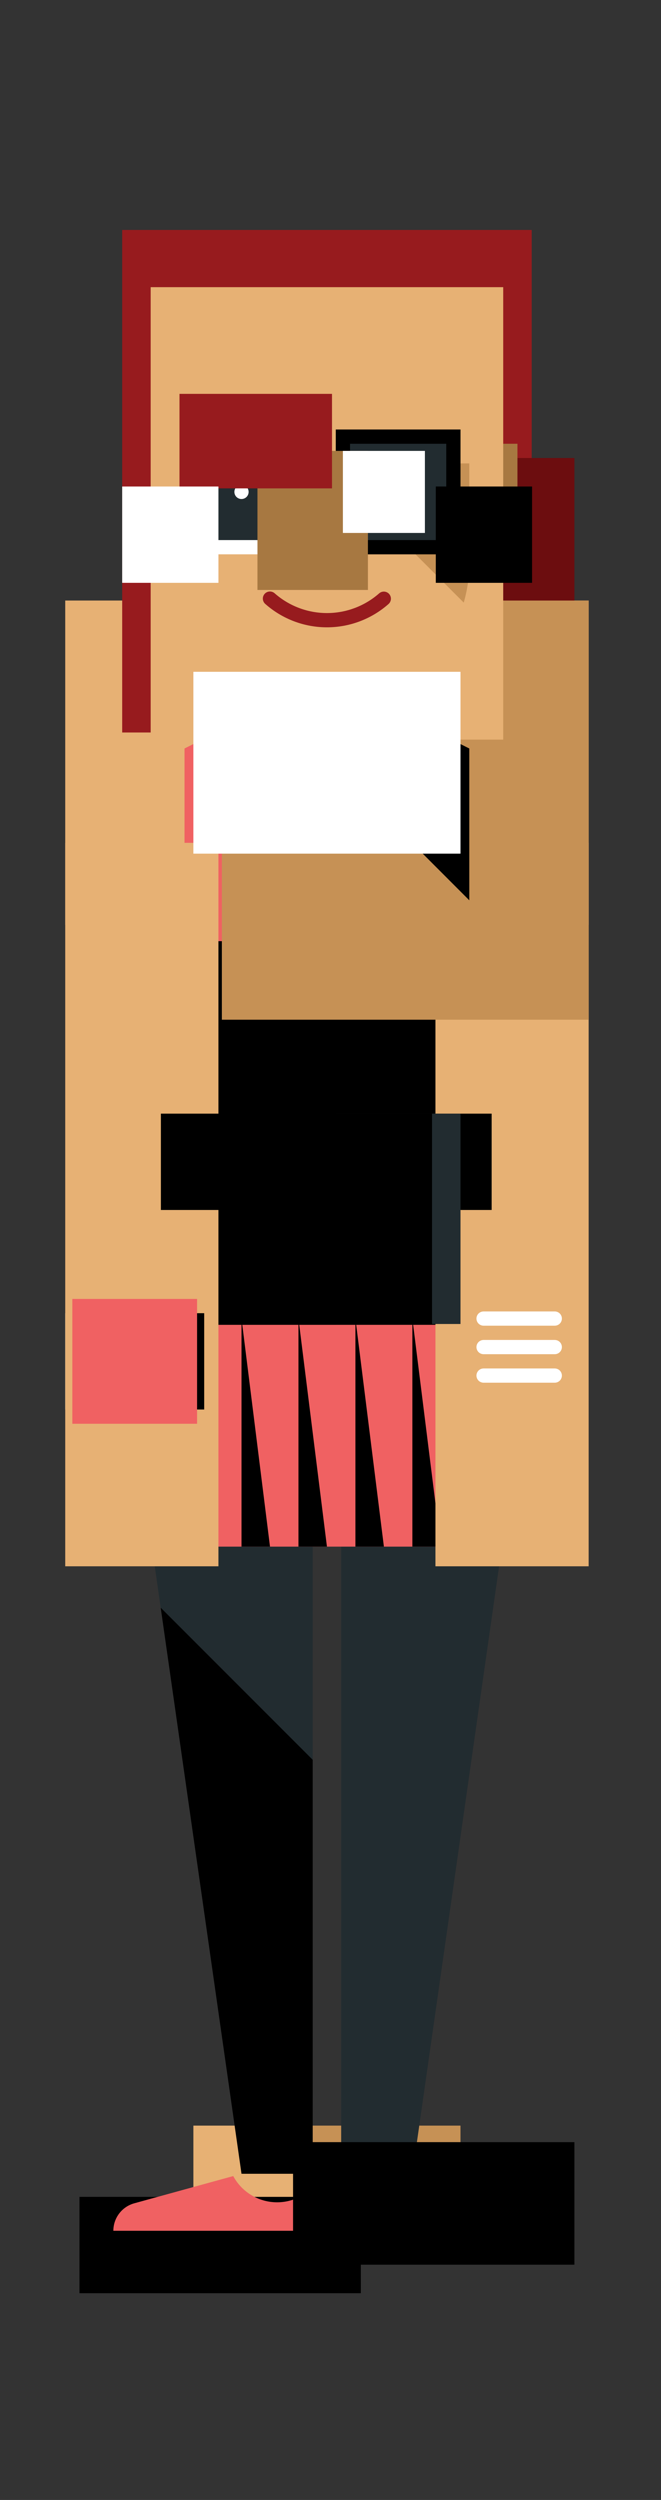 <svg xmlns="http://www.w3.org/2000/svg" id="b8f2e955-614a-4dc3-b21e-b171135577f5" data-name="6838c3e1-efa4-4623-9be6-c272a445ec4c" viewBox="0 0 90 340.16"><rect x="0" y="0" width="90" height="340.16" fill="#333333" stroke="none"/><defs><style>.d3c35da7-0ff5-4dda-9ea9-23249edc6ee5{fill:#fff}.c5e432ab-db93-4a2c-986b-cff7dea6713f{fill:#e7b174}.c8f229a9-c05c-4189-b38e-973518401b9a{fill:#c69155}.e3f99ac1-6a79-49f3-b896-6ed5889e7dac{clip-path:url(#96ea22d8-f8f8-43b4-ad80-5aa468d67c9f)}.b425e579-06b1-4326-9131-75b2cc952e65{clip-path:url(#88a82188-3cb7-4ee0-be93-7d4cdae191b3)}.f59e20cc-28da-42a0-bb8f-ae0146b5045e{fill:#222c30}.eaf030f9-6a17-46d3-93ae-e49d8360dac5{clip-path:url(#42da7485-30f3-4241-95bb-d804c335ddc5)}.e513681a-8c71-491c-8891-b6056133e06d{fill:#f06162}.f2d3cb32-27b6-4570-af65-b4e47acf2ef1{clip-path:url(#fd22d3e2-c019-4ccf-aa85-2006277b9e6c)}.c406a27d-0ec2-440d-ac98-3add5750fd7a{clip-path:url(#e2bb9e00-304b-4c52-a99a-42c8ce47c79c)}.fde27cd2-fed9-4eda-81b9-ad2f5081e758{clip-path:url(#588d50a7-1058-4794-8f33-68e347bd0172)}.a328f1d5-38bc-4c73-b894-035bdd6a2716{fill:#971b1e}.cb8c6e1b-3f5e-4efe-8d83-ad8930ad0d28{fill:#6c0d0f}.b7ccd431-9fbb-4b66-bc36-05a1dddaf9c1{clip-path:url(#e455d951-fdf6-40ed-8669-0972232664ad)}.b9871259-5ebf-408a-a196-73bf07e2afde{fill:#a77841}.bc7f77e3-152a-4e90-b2b5-b3dcf4966772{clip-path:url(#870cb549-caf9-48a3-8c02-eaf866a8e626)}.df75be03-4f1b-4f33-8205-961da875b5e9{clip-path:url(#d65ea779-058f-4dcc-8736-5549a80e5cb3)}.f7240d44-8e14-4faf-9a19-b08a3d128f79{clip-path:url(#5d3cf33b-013b-4db2-a217-504b761ba602)}.bc923eed-6d81-4f2e-933a-714b0b1d6eb1{clip-path:url(#6febc098-390e-45ff-8a89-54579a7d4bfe)}.c0d0bfe8-d59b-48e2-bc96-b5cb8034f71c{clip-path:url(#7e08644a-23a2-4036-b412-c7dd7ac1b7d4)}.ea11ab02-2a59-4ca6-83e6-a26532979bd0{clip-path:url(#66dd6d21-6d14-4c78-8ca8-145af388b9f7)}.cec0b42c-cefc-4969-87c5-93f51bff8baa{clip-path:url(#38ae7c6f-ccad-4e10-8479-441937685e4f)}.ce84036f-7206-4c4f-90eb-d5882aa7ef66{clip-path:url(#b865764b-abc2-45fb-a69b-32d270fc271c)}.b3af05b6-c2ea-46e0-a484-a7c3b8273dca{clip-path:url(#3c4aca98-645b-435c-9470-ace0cfbe4f52)}</style><clipPath id="5c59d672-360f-4894-bfec-c6e3529bebf7"><path d="M13.495 183.294h5.816v3.879h-5.816z" class="452318c2-46a9-46ba-8814-dad383b95b70"/></clipPath><clipPath id="54cbfff3-69d1-44eb-ac2e-273eb98be8f8"><path d="M18.343 183.293a1.939 1.939 0 1 1-1.938 1.94 1.94 1.94 0 0 1 1.938-1.94" class="370af3c9-fc09-4a5c-bafa-b7fa6d8f7909"/></clipPath><clipPath id="9ef913d3-ce13-46d8-8357-dc0761785294"><path d="M32.883 293.837h9.693v7.758h-9.693v-1.94l-1.938-1.939a1.939 1.939 0 0 0 1.938-1.915v-1.964z" class="370af3c9-fc09-4a5c-bafa-b7fa6d8f7909"/></clipPath><clipPath id="1fd21461-5624-4891-bc3d-6c2ba287a7bd"><path d="M56.148 293.837h-9.695v7.758h9.694v-1.94l1.938-1.939a1.939 1.939 0 0 1-1.938-1.915v-1.964z" class="370af3c9-fc09-4a5c-bafa-b7fa6d8f7909"/></clipPath><clipPath id="96ea22d8-f8f8-43b4-ad80-5aa468d67c9f"><path d="M42.576 239.451v56.325h-9.693l-11.002-77.027 10.347-1.286 10.348 21.988z" class="370af3c9-fc09-4a5c-bafa-b7fa6d8f7909"/></clipPath><clipPath id="88a82188-3cb7-4ee0-be93-7d4cdae191b3"><path d="M71.382 189.112L56.147 295.8l-9.693-.025v-95.027a1.939 1.939 0 1 0-3.878 0v38.7l-20.7-20.7-2.6-18.186 6.609-11.45h45.49z" class="370af3c9-fc09-4a5c-bafa-b7fa6d8f7909"/></clipPath><clipPath id="cd670f44-5317-40cb-a9a1-816a0cab10fc"><path d="M44.515 303.532H15.434v1.94a1.944 1.944 0 0 0 1.938 1.94h25.2a1.945 1.945 0 0 0 1.939-1.94v-1.94z" class="370af3c9-fc09-4a5c-bafa-b7fa6d8f7909"/></clipPath><clipPath id="42da7485-30f3-4241-95bb-d804c335ddc5"><path d="M15.434 303.532a3.878 3.878 0 0 1 2.867-3.744l13.453-3.7a6.785 6.785 0 0 0 10.7 1.653.775.775 0 0 1 1.285.339 19.42 19.42 0 0 1 .778 5.453H15.434z" class="370af3c9-fc09-4a5c-bafa-b7fa6d8f7909"/></clipPath><clipPath id="fd22d3e2-c019-4ccf-aa85-2006277b9e6c"><path d="M44.515 303.532H73.6v1.94a1.944 1.944 0 0 1-1.938 1.94h-25.2a1.945 1.945 0 0 1-1.939-1.94v-1.94z" class="370af3c9-fc09-4a5c-bafa-b7fa6d8f7909"/></clipPath><clipPath id="c6df1d2a-654a-4cba-9259-9063a37bb6d4"><path d="M73.6 303.532a3.879 3.879 0 0 0-2.865-3.744l-13.454-3.7a6.785 6.785 0 0 1-10.7 1.653.774.774 0 0 0-1.284.339 19.377 19.377 0 0 0-.778 5.453H73.6z" class="370af3c9-fc09-4a5c-bafa-b7fa6d8f7909"/></clipPath><clipPath id="3b25b4ae-8635-41dc-a9bc-d3a94fb51801"><path d="M75.536 121.234H13.5v-9.7c0-3.879 1.968-4.863 3.876-5.818l17.45-8.728V86.326H54.21v10.667l17.448 8.728c1.909.955 3.878 1.94 3.878 5.818v9.7z" class="370af3c9-fc09-4a5c-bafa-b7fa6d8f7909"/></clipPath><clipPath id="e2bb9e00-304b-4c52-a99a-42c8ce47c79c"><path d="M25.128 101.841l3.991-2a15.51 15.51 0 0 0 30.793 0l3.99 2v23.623a52.239 52.239 0 0 0-3.878 19.042 46.742 46.742 0 0 0 6.658 25.058c2.427 4.221 4.464 8.7 4.892 13.729l3.878 27.15H13.58l3.878-27.15c.438-5.053 2.519-9.609 4.885-13.723A51.791 51.791 0 0 0 29 144.507a48.167 48.167 0 0 0-3.876-19.447v-23.219z" class="370af3c9-fc09-4a5c-bafa-b7fa6d8f7909"/></clipPath><clipPath id="588d50a7-1058-4794-8f33-68e347bd0172"><path d="M71.657 183.871l3.8 26.573h-3.8v-26.573zm-3.876 26.573H63.9v-31.029zm-7.755 0h-3.878v-31.029zm-7.755 0h-3.878v-31.029zm-7.755 0h-3.878v-31.029zm-7.754 0h-3.878v-31.029zm-7.756 0h-3.877v-31.029zm-7.754 0h-3.878v-26.56l.084-.591q.071-.817.2-1.62z" class="370af3c9-fc09-4a5c-bafa-b7fa6d8f7909"/></clipPath><clipPath id="fcbef65e-633c-41a1-921d-b89ef821c0fd"><path d="M66.684 169.564a47.507 47.507 0 0 1 3.012 6.087L28.68 134.623l-.009-.074a9.7 9.7 0 0 0 13.075-.71 3.872 3.872 0 0 1 5.538 0 9.693 9.693 0 0 0 13.175.625 3.06 3.06 0 0 1 .8-.519 48.343 48.343 0 0 0-1.234 10.563 46.73 46.73 0 0 0 6.659 25.058" class="370af3c9-fc09-4a5c-bafa-b7fa6d8f7909"/></clipPath><clipPath id="faf189f5-6c9d-4dc7-a600-df50d3150791"><path d="M44.515 95.053v-12.6a23.273 23.273 0 1 1 23.266-23.277v7.756H44.515v28.12z" class="370af3c9-fc09-4a5c-bafa-b7fa6d8f7909"/></clipPath><clipPath id="1e6fc2e3-053c-4082-b940-2712a7858914"><path d="M67.78 95.053H44.515v-28.12H67.78v16.484a5.818 5.818 0 0 0 5.82 5.819 5.816 5.816 0 0 1-5.816 5.818" class="370af3c9-fc09-4a5c-bafa-b7fa6d8f7909"/></clipPath><clipPath id="e455d951-fdf6-40ed-8669-0972232664ad"><path d="M63.9 63.054a3.879 3.879 0 1 0 3.878 3.879 3.878 3.878 0 0 0-3.878-3.879" class="370af3c9-fc09-4a5c-bafa-b7fa6d8f7909"/></clipPath><clipPath id="d3bd6b63-a7f3-4485-9129-64e6ae2fee49"><path d="M63.9 64.993a1.939 1.939 0 1 0 1.938 1.94 1.939 1.939 0 0 0-1.938-1.94" class="370af3c9-fc09-4a5c-bafa-b7fa6d8f7909"/></clipPath><clipPath id="cb64827f-00d6-43c6-8bbb-71572945a21d"><path d="M63.9 204.627a.969.969 0 1 0 1.938 0v-3.879a.97.97 0 1 1 1.939 0v5.818a.969.969 0 0 0 1.938.013v.957a.97.97 0 0 0 1.939 0v-.97a.969.969 0 1 0 1.938 0v-2.909a.97.97 0 1 0 1.939 0v-84.362H63.9v5.765l1.938 23.325v38.787l-.711 1.422a11.131 11.131 0 0 0-1.227 5.2v10.829z" class="370af3c9-fc09-4a5c-bafa-b7fa6d8f7909"/></clipPath><clipPath id="870cb549-caf9-48a3-8c02-eaf866a8e626"><path d="M25.128 63.054a3.879 3.879 0 1 0 3.878 3.879 3.878 3.878 0 0 0-3.878-3.879" class="370af3c9-fc09-4a5c-bafa-b7fa6d8f7909"/></clipPath><clipPath id="d65ea779-058f-4dcc-8736-5549a80e5cb3"><path d="M25.128 64.993a1.939 1.939 0 1 0 1.938 1.94 1.939 1.939 0 0 0-1.938-1.94" class="370af3c9-fc09-4a5c-bafa-b7fa6d8f7909"/></clipPath><clipPath id="cc166ed8-38ad-4edf-8800-cc18ae98a5d5"><path d="M75.535 134.134L63.9 122.5 34.822 93.407v-7.08h19.387v10.666l17.448 8.728c1.909.954 3.879 1.939 3.879 5.816v22.6z" class="370af3c9-fc09-4a5c-bafa-b7fa6d8f7909"/></clipPath><clipPath id="8fabf01c-3f5f-44a5-b9f9-ecb2498f055e"><path d="M63.9 63.054v13.577a19.387 19.387 0 1 1-38.774 0V59.148a19.394 19.394 0 0 0 7.755-15.46A19.447 19.447 0 0 0 52.27 63.054H63.9z" class="370af3c9-fc09-4a5c-bafa-b7fa6d8f7909"/></clipPath><clipPath id="5d3cf33b-013b-4db2-a217-504b761ba602"><path d="M63.9 63.054v13.577a19.231 19.231 0 0 1-.759 5.361L38.562 57.4h.06a19.325 19.325 0 0 0 13.648 5.654H63.9z" class="370af3c9-fc09-4a5c-bafa-b7fa6d8f7909"/></clipPath><clipPath id="294af029-519f-4bd1-96bb-069260bef80d"><path d="M34.822 63.054a3.879 3.879 0 1 1-3.878 3.879 3.879 3.879 0 0 1 3.878-3.879" class="370af3c9-fc09-4a5c-bafa-b7fa6d8f7909"/></clipPath><clipPath id="c0f3f37b-4ca4-43a7-a852-53061b7f7893"><path d="M54.21 63.054a3.879 3.879 0 1 1-3.878 3.879 3.879 3.879 0 0 1 3.878-3.879" class="370af3c9-fc09-4a5c-bafa-b7fa6d8f7909"/></clipPath><clipPath id="b86d5fa3-086c-4c0e-87e5-e7fd85d4c724"><path d="M34.822 64.993a1.939 1.939 0 1 1-1.938 1.94 1.94 1.94 0 0 1 1.938-1.94" class="370af3c9-fc09-4a5c-bafa-b7fa6d8f7909"/></clipPath><clipPath id="90f89a5b-1b68-432a-8509-4a67a628b577"><path d="M54.21 64.993a1.939 1.939 0 1 1-1.938 1.94 1.939 1.939 0 0 1 1.938-1.94" class="370af3c9-fc09-4a5c-bafa-b7fa6d8f7909"/></clipPath><clipPath id="a1e5e38b-eb80-4665-901b-06de679eaa97"><path d="M25.128 204.627a.969.969 0 1 1-1.938 0v-3.879a.97.97 0 1 0-1.939 0v5.818a.97.97 0 0 1-1.939.013v.957a.969.969 0 0 1-1.938 0v-.97a.97.97 0 1 1-1.939 0v-2.909a.969.969 0 1 1-1.938 0v-84.362h11.631v5.765l-1.939 23.325v38.787l.711 1.422a11.132 11.132 0 0 1 1.229 5.2v10.829z" class="370af3c9-fc09-4a5c-bafa-b7fa6d8f7909"/></clipPath><clipPath id="dcd9202f-152c-4739-a024-d6bcfe40f0fc"><path d="M43.55 66.933a.965.965 0 1 1 1.931 0v3.878a.968.968 0 0 1-.965.97h-1.94a.972.972 0 0 0 0 1.944h1.939a.966.966 0 0 1 0 1.931h-1.939a2.909 2.909 0 0 1 0-5.818h.974v-2.905z" class="370af3c9-fc09-4a5c-bafa-b7fa6d8f7909"/></clipPath><clipPath id="6febc098-390e-45ff-8a89-54579a7d4bfe"><path d="M32.883 65.963a.969.969 0 1 1-.97.97.969.969 0 0 1 .97-.97" class="370af3c9-fc09-4a5c-bafa-b7fa6d8f7909"/></clipPath><clipPath id="59788924-81ad-41b1-a3d2-166677be4068"><path d="M19.311 183.294h3.878v3.879h-3.878z" class="452318c2-46a9-46ba-8814-dad383b95b70"/></clipPath><clipPath id="ba5d4dd8-7a9b-4b49-a7c7-50ce09d80690"><path d="M18.343 181.355a3.879 3.879 0 1 1-3.878 3.879 3.877 3.877 0 0 1 3.878-3.879" class="370af3c9-fc09-4a5c-bafa-b7fa6d8f7909"/></clipPath><clipPath id="7e08644a-23a2-4036-b412-c7dd7ac1b7d4"><path d="M65.842 186.2h9.693a.969.969 0 1 1 0 1.939h-9.693a.969.969 0 1 1 0-1.939m0-7.758h9.693a.97.97 0 0 1 0 1.94h-9.693a.97.97 0 0 1 0-1.94m0 3.879h9.693a.969.969 0 1 1 0 1.939h-9.693a.969.969 0 1 1 0-1.939" class="370af3c9-fc09-4a5c-bafa-b7fa6d8f7909"/></clipPath><clipPath id="b5c1b502-f647-49fc-be4e-321f071c40ff"><path d="M52.271 65.963a.969.969 0 1 1-.97.97.97.97 0 0 1 .97-.97" class="370af3c9-fc09-4a5c-bafa-b7fa6d8f7909"/></clipPath><clipPath id="6ad68368-2caf-47a1-a61b-dbad13d08ea0"><path d="M29.053 60.392a8.707 8.707 0 0 1 11.538 0l-1.28 1.447a6.8 6.8 0 0 0-8.978 0z" class="370af3c9-fc09-4a5c-bafa-b7fa6d8f7909"/></clipPath><clipPath id="66dd6d21-6d14-4c78-8ca8-145af388b9f7"><path d="M51.63 80.731a.966.966 0 0 1 1.28 1.447 12.672 12.672 0 0 1-16.789 0 .966.966 0 1 1 1.28-1.447 10.765 10.765 0 0 0 14.229 0" class="370af3c9-fc09-4a5c-bafa-b7fa6d8f7909"/></clipPath><clipPath id="38ae7c6f-ccad-4e10-8479-441937685e4f"><path d="M52.609 111.2a15.515 15.515 0 0 0 7.3-11.356l3.99 2V122.5z" class="370af3c9-fc09-4a5c-bafa-b7fa6d8f7909"/></clipPath><clipPath id="7cc7242b-e340-4b5b-9d0f-f819e941ba0d"><path d="M33.852 97.963a10.663 10.663 0 1 0 21.326 0h1.939a12.6 12.6 0 1 1-25.2 0h1.938z" class="370af3c9-fc09-4a5c-bafa-b7fa6d8f7909"/></clipPath><clipPath id="244a3d19-3666-4503-a669-ccace98c4394"><path d="M54.209 97.963a1.939 1.939 0 1 0 1.938-1.939 1.939 1.939 0 0 0-1.938 1.939m-9.695 9.7a1.939 1.939 0 1 0 1.939 1.94 1.938 1.938 0 0 0-1.939-1.94m-4.846-1.3a1.939 1.939 0 1 0 .709 2.648 1.938 1.938 0 0 0-.709-2.648m-3.548-3.55a1.939 1.939 0 1 0-.71 2.648 1.938 1.938 0 0 0 .71-2.648m-1.3-4.849a1.939 1.939 0 1 0-1.938 1.94 1.939 1.939 0 0 0 1.938-1.94m14.541 8.4a1.939 1.939 0 1 0 2.649.708 1.94 1.94 0 0 0-2.649-.708m3.548-3.55a1.939 1.939 0 1 0 2.648-.71 1.939 1.939 0 0 0-2.648.71" class="370af3c9-fc09-4a5c-bafa-b7fa6d8f7909"/></clipPath><clipPath id="38e3820b-f768-4d4f-8c4f-3fda2f63b5df"><path d="M61.248 156.143a43.03 43.03 0 0 0 1.081 3.879H26.521q.61-1.917 1.079-3.879h33.648z" class="370af3c9-fc09-4a5c-bafa-b7fa6d8f7909"/></clipPath><clipPath id="b865764b-abc2-45fb-a69b-32d270fc271c"><path d="M54.071 160.021l-3.878-3.879h11.055a43.03 43.03 0 0 0 1.081 3.879h-8.258z" class="370af3c9-fc09-4a5c-bafa-b7fa6d8f7909"/></clipPath><clipPath id="3ed2d723-38bd-4834-9cdd-985b2c574692"><path d="M54.209 175.536l-3.878-15.514 3.878-3.879 3.876 15.514-3.876 3.879z" class="370af3c9-fc09-4a5c-bafa-b7fa6d8f7909"/></clipPath><clipPath id="c6672439-f24a-435c-a223-53ff43acb599"><path d="M50.331 175.536l3.878-15.514-3.878-3.879-3.877 15.514 3.877 3.879z" class="370af3c9-fc09-4a5c-bafa-b7fa6d8f7909"/></clipPath><clipPath id="3c4aca98-645b-435c-9470-ace0cfbe4f52"><path d="M52.27 152.264a5.818 5.818 0 1 1-5.816 5.818 5.817 5.817 0 0 1 5.816-5.818" class="370af3c9-fc09-4a5c-bafa-b7fa6d8f7909"/></clipPath><clipPath id="e8030766-1694-4165-b97e-1abd528b9032"><path d="M65.892 70.811a1.939 1.939 0 1 1-1.939 1.94 1.94 1.94 0 0 1 1.939-1.94" class="370af3c9-fc09-4a5c-bafa-b7fa6d8f7909"/></clipPath><clipPath id="c584858b-50cc-47d7-b588-20fa2e4a4611"><path d="M23.189 70.811a1.939 1.939 0 1 1-1.938 1.94 1.94 1.94 0 0 1 1.938-1.94" class="370af3c9-fc09-4a5c-bafa-b7fa6d8f7909"/></clipPath></defs><title>people-originals</title><path d="M8.882 178.68h15.044v13.107H8.882z" class="43d68e20-d94f-4ba0-bccd-eabf038681e5 d3c35da7-0ff5-4dda-9ea9-23249edc6ee5"/><path d="M11.791 178.679h13.104v13.107H11.791z" class="985137a1-dbaf-4440-aec6-f72a367b59d4 1089c56e-ddfa-4aa8-bd36-3bde866ec5d7"/><path d="M26.331 289.223H47.19v16.985H26.331z" class="25f62f84-35ea-4745-9280-40b7e62d8d2c c5e432ab-db93-4a2c-986b-cff7dea6713f"/><path d="M41.839 289.223h20.86v16.985h-20.86z" class="787e08b3-64d3-4aea-9cc6-9303ffbe18db c8f229a9-c05c-4189-b38e-973518401b9a"/><path d="M17.267 212.85H47.19v87.54H17.267z" class="e3f99ac1-6a79-49f3-b896-6ed5889e7dac 1089c56e-ddfa-4aa8-bd36-3bde866ec5d7"/><path d="M14.67 184.498h61.326v115.916H14.67z" class="b425e579-06b1-4326-9131-75b2cc952e65 f59e20cc-28da-42a0-bb8f-ae0146b5045e"/><path d="M10.82 298.918h38.309v13.108H10.82z" class="514a7d15-fe8f-4c25-b703-9d58f7a3543a 1089c56e-ddfa-4aa8-bd36-3bde866ec5d7"/><path d="M10.821 291.472H49.13v16.674H10.821z" class="eaf030f9-6a17-46d3-93ae-e49d8360dac5 e513681a-8c71-491c-8891-b6056133e06d"/><path d="M39.902 298.918H78.21v13.108H39.902z" class="f2d3cb32-27b6-4570-af65-b4e47acf2ef1 f59e20cc-28da-42a0-bb8f-ae0146b5045e"/><path d="M39.902 291.472H78.21v16.674H39.902z" class="74370198-4e79-40b8-ba93-13b61925210a 106565c1-8588-4239-8337-61468d62bcb0"/><path d="M8.882 81.712h71.267v44.136H8.882z" class="13a701d8-a728-4f94-9d99-5620bd842d00 c5e432ab-db93-4a2c-986b-cff7dea6713f"/><path d="M8.966 95.231h71.101v119.827H8.966z" class="c406a27d-0ec2-440d-ac98-3add5750fd7a e513681a-8c71-491c-8891-b6056133e06d"/><path d="M12.76 174.801h67.307v40.257H12.76z" class="fde27cd2-fed9-4eda-81b9-ad2f5081e758 106565c1-8588-4239-8337-61468d62bcb0"/><path d="M24.057 128.06h50.252v52.205H24.057z" class="377e486b-7997-4bed-a5a2-a04f920e4967 106565c1-8588-4239-8337-61468d62bcb0"/><path d="M16.637 31.29h55.757v68.377H16.637z" class="492384ac-4ce2-4d05-92f8-5541b749f1b8 a328f1d5-38bc-4c73-b894-035bdd6a2716"/><path d="M39.901 62.319H78.21v37.348H39.901z" class="69488c94-2a90-420b-8826-d5839a720cbe cb8c6e1b-3f5e-4efe-8d83-ad8930ad0d28"/><path d="M55.412 58.44h16.983v16.985H55.412z" class="b7ccd431-9fbb-4b66-bc36-05a1dddaf9c1 c8f229a9-c05c-4189-b38e-973518401b9a"/><path d="M57.351 60.38h13.104v13.107H57.351z" class="28a9964f-b229-4c7f-a756-a13a66d10c59 b9871259-5ebf-408a-a196-73bf07e2afde"/><path d="M59.289 114.681h20.86v98.438h-20.86z" class="11b23201-e996-4adc-b6e4-43bdb2909424 c5e432ab-db93-4a2c-986b-cff7dea6713f"/><path d="M16.637 58.44H33.62v16.985H16.637z" class="bc7f77e3-152a-4e90-b2b5-b3dcf4966772 c5e432ab-db93-4a2c-986b-cff7dea6713f"/><path d="M18.576 60.38H31.68v13.107H18.576z" class="df75be03-4f1b-4f33-8205-961da875b5e9 b9871259-5ebf-408a-a196-73bf07e2afde"/><path d="M30.208 81.713h49.943v57.035H30.208z" class="00067399-3cb7-4c05-929f-6246e03b3b22 c8f229a9-c05c-4189-b38e-973518401b9a"/><path d="M20.515 39.074h48.002v61.564H20.515z" class="0096929c-89c8-401a-afa9-fd53dbf105cb c5e432ab-db93-4a2c-986b-cff7dea6713f"/><path d="M33.948 52.787h34.569v33.819H33.948z" class="f7240d44-8e14-4faf-9a19-b08a3d128f79 c8f229a9-c05c-4189-b38e-973518401b9a"/><path d="M26.331 58.44h16.983v16.985H26.331z" class="0a6cd66a-e986-480f-a4d5-055704edc245 d3c35da7-0ff5-4dda-9ea9-23249edc6ee5"/><path d="M45.718 58.44h16.983v16.987H45.718z" class="3798ac45-3c89-4a09-84e1-df0902509f94 4af9eb8c-f667-4b45-b095-e8367ccecefe"/><path d="M28.27 60.38h13.104v13.107H28.27z" class="999afbad-dcf1-41b0-a8d8-9b9b7671214c f59e20cc-28da-42a0-bb8f-ae0146b5045e"/><path d="M47.658 60.38h13.104v13.107H47.658z" class="36ecf981-c322-4af4-bd74-a51769f2d404 f59e20cc-28da-42a0-bb8f-ae0146b5045e"/><path d="M8.882 114.681h20.86v98.438H8.882z" class="3f805bc5-2ff3-48c8-947d-661033efb8b5 c5e432ab-db93-4a2c-986b-cff7dea6713f"/><path d="M35.055 61.353h15.04v18.92h-15.04z" class="7d67f881-3334-4f1d-87df-affe0b367645 b9871259-5ebf-408a-a196-73bf07e2afde"/><path d="M27.3 61.35h11.166v11.167H27.3z" class="bc923eed-6d81-4f2e-933a-714b0b1d6eb1 d3c35da7-0ff5-4dda-9ea9-23249edc6ee5"/><path d="M14.697 178.68h13.105v13.107H14.697z" class="590e5a1d-9a30-4125-b97e-84a09ac34bc9 4af9eb8c-f667-4b45-b095-e8367ccecefe"/><path d="M9.851 176.741h16.983v16.985H9.851z" class="73c81855-5021-4cc1-80d5-af4fa1837416 e513681a-8c71-491c-8891-b6056133e06d"/><path d="M60.258 173.831h20.86v18.924h-20.86z" class="c0d0bfe8-d59b-48e2-bc96-b5cb8034f71c d3c35da7-0ff5-4dda-9ea9-23249edc6ee5"/><path d="M46.687 61.35h11.166v11.167H46.687z" class="517ce819-faca-4255-9218-4a0c5bb09b0f d3c35da7-0ff5-4dda-9ea9-23249edc6ee5"/><path d="M24.439 53.592h20.765v12.86H24.439z" class="4f4c6137-967d-44e3-9be0-11578032e585 a328f1d5-38bc-4c73-b894-035bdd6a2716"/><path d="M31.181 75.875H57.85v14.096H31.181z" class="ea11ab02-2a59-4ca6-83e6-a26532979bd0 a328f1d5-38bc-4c73-b894-035bdd6a2716"/><path d="M47.995 95.231h20.521v31.881H47.995z" class="cec0b42c-cefc-4969-87c5-93f51bff8baa 106565c1-8588-4239-8337-61468d62bcb0"/><path d="M27.3 93.349h34.431v21.834H27.3z" class="4368f9c5-6010-4c8e-b0e0-431ab645f5e9 f59e20cc-28da-42a0-bb8f-ae0146b5045e"/><path d="M26.33 91.41h36.371v24.742H26.33z" class="2944e0f1-55d5-4265-96ea-bf3b8ffdc973 d3c35da7-0ff5-4dda-9ea9-23249edc6ee5"/><path d="M21.907 151.529h45.035v13.107H21.907z" class="9b64eacc-297e-409a-98d6-95b034cd66be 1089c56e-ddfa-4aa8-bd36-3bde866ec5d7"/><path d="M45.579 151.529h21.363v13.107H45.579z" class="ce84036f-7206-4c4f-90eb-d5882aa7ef66 f59e20cc-28da-42a0-bb8f-ae0146b5045e"/><path d="M45.717 151.529h16.982v28.621H45.717z" class="3482e9cc-c1b4-4f7e-a7c4-a5bb70a13af0 f59e20cc-28da-42a0-bb8f-ae0146b5045e"/><path d="M41.84 151.529h16.983v28.621H41.84z" class="7d5cc0b0-bf01-488f-8c8e-86cd61e9bf4b 1089c56e-ddfa-4aa8-bd36-3bde866ec5d7"/><path d="M41.841 147.65H62.7v20.864H41.841z" class="b3af05b6-c2ea-46e0-a484-a7c3b8273dca 1089c56e-ddfa-4aa8-bd36-3bde866ec5d7"/><path d="M59.338 66.197h13.105v13.107H59.338z" class="4e4c9bfe-7acf-4033-b3d7-c731269411e8 4af9eb8c-f667-4b45-b095-e8367ccecefe"/><path d="M16.637 66.197h13.105v13.107H16.637z" class="04c6bf89-0112-422c-8d9e-faacbe894a91 d3c35da7-0ff5-4dda-9ea9-23249edc6ee5"/></svg>
